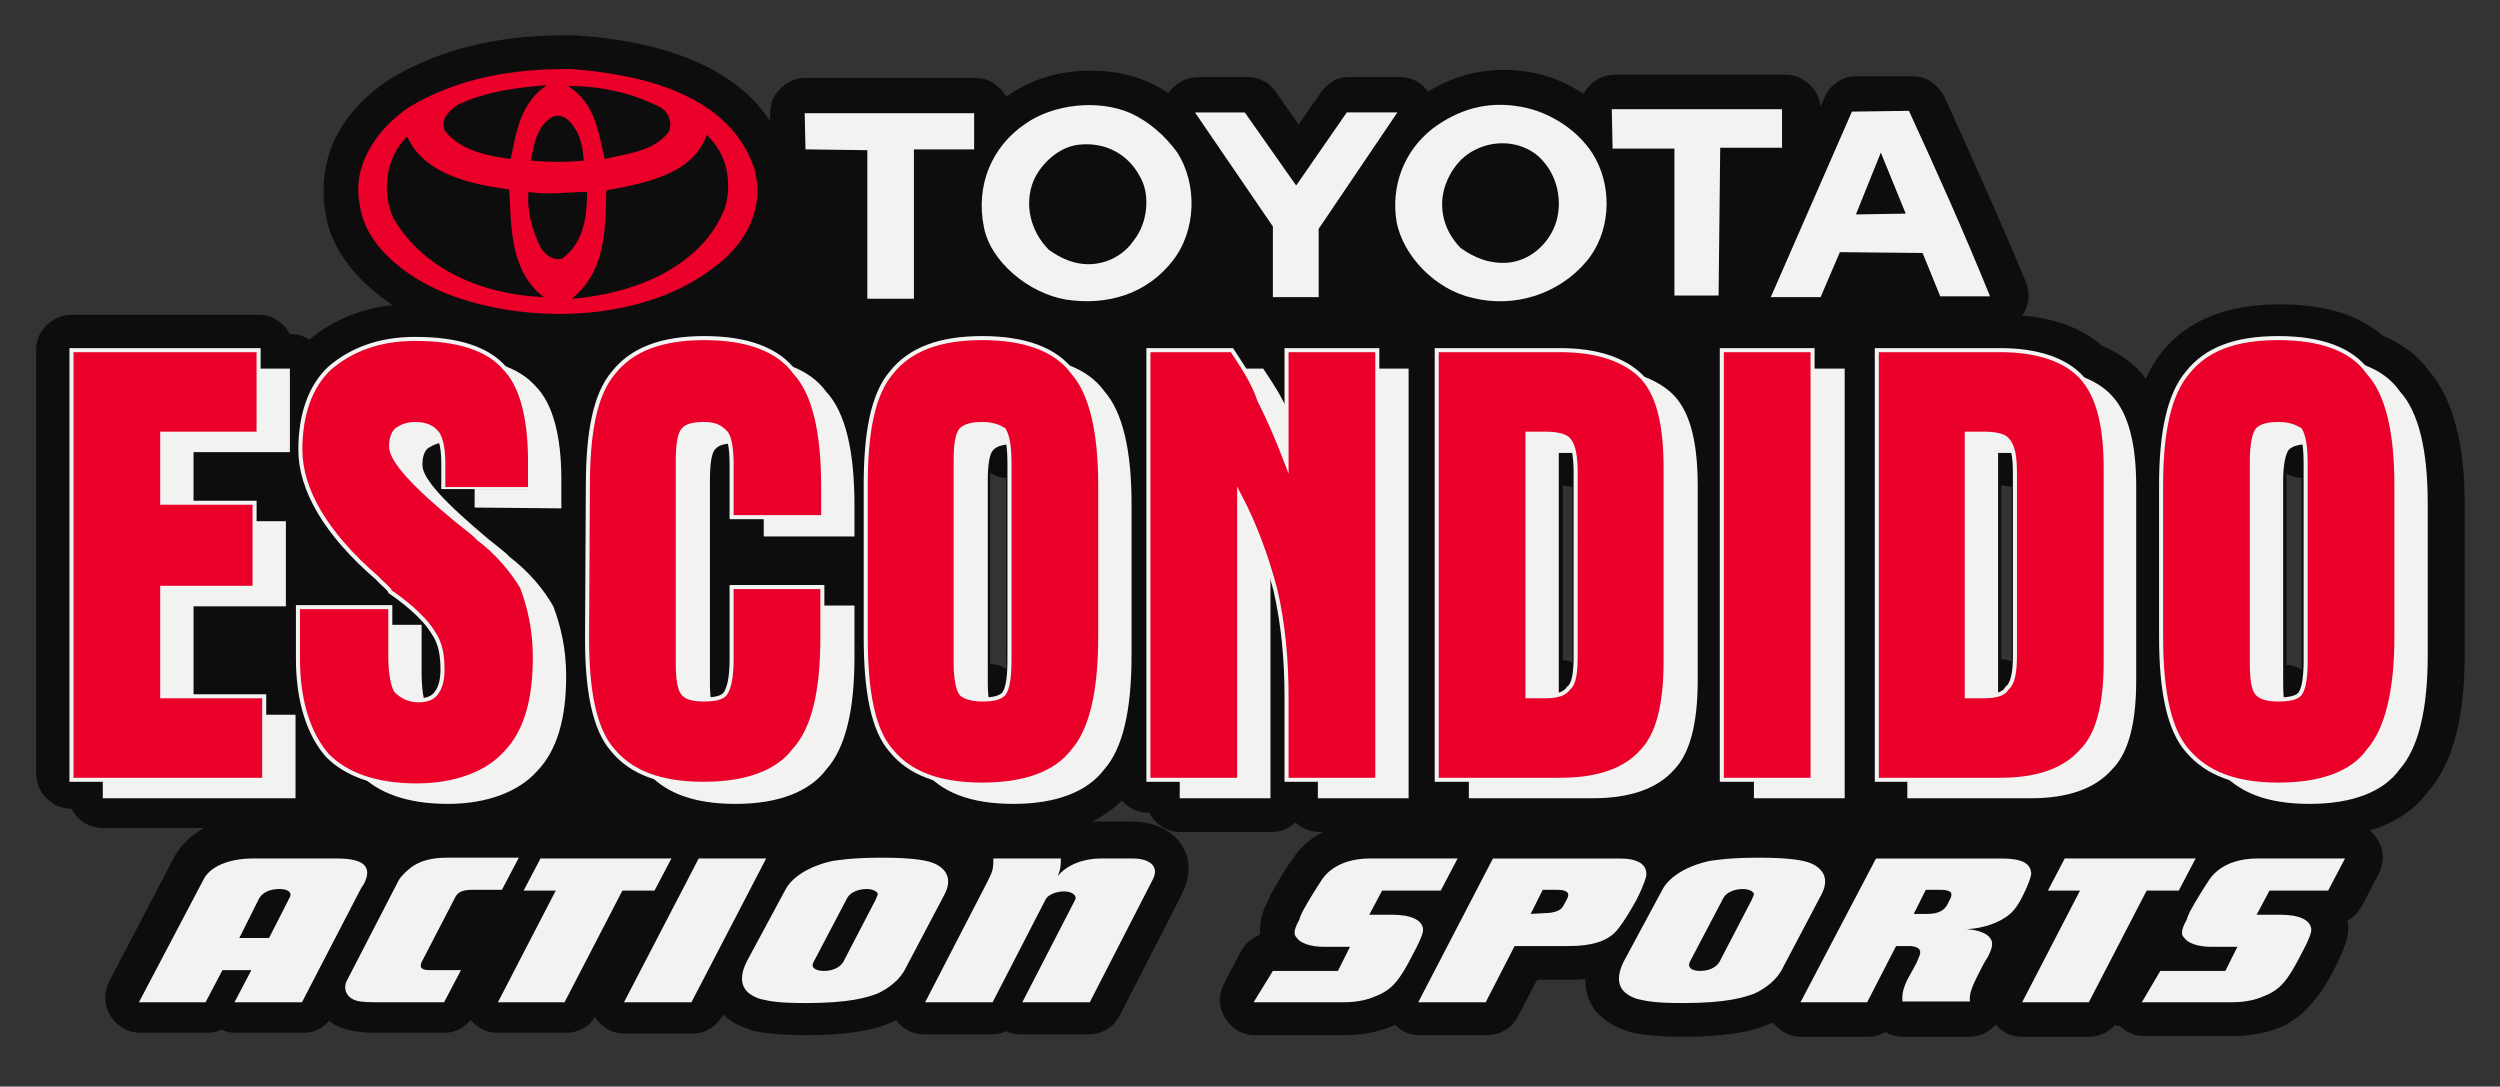 <?xml version="1.0" encoding="utf-8"?>
<!-- Generator: Adobe Illustrator 22.1.0, SVG Export Plug-In . SVG Version: 6.00 Build 0)  -->
<svg version="1.1" id="Layer_1" xmlns="http://www.w3.org/2000/svg" xmlns:xlink="http://www.w3.org/1999/xlink" x="0px" y="0px"
	 viewBox="0 0 311.3 135.3" style="enable-background:new 0 0 311.3 135.3;" xml:space="preserve">
<rect x="0" y="0" width="311.3" height="135.3" fill="#333333" stroke="none"/>
<style type="text/css">
	.st0{fill:#0D0D0D;}
	.st1{fill:#EA0029;}
	.st2{fill:#F2F2F1;}
	.st3{fill:none;stroke:#F2F3F3;stroke-width:0.504;stroke-miterlimit:10;}
</style>
<g>
	<path class="st0" d="M284.7,59L284.7,59v23.7v0.1c0.7,0,1.3,0.2,1.9,0.6V60.1c0-0.2,0-0.4,0-0.6C285.9,59.5,285.3,59.3,284.7,59z
		 M249.2,60.4v21.7c0.5,0,0.9,0.1,1.3,0.3V61.3c0-0.3,0-0.5,0-0.7C250,60.6,249.6,60.5,249.2,60.4z M194.6,60.4v21.8
		c0.4,0,0.8,0.1,1.2,0.3V61.3c0-0.3,0-0.5,0-0.7C195.3,60.6,194.9,60.5,194.6,60.4z M123.3,58.9L123.3,58.9v23.7v0.1
		c0.7,0,1.4,0.2,2,0.6V60.1c0-0.2,0-0.4,0-0.6C124.6,59.5,124,59.3,123.3,58.9z M188.9,23c0.6,0.6,0.9,1.4,0.9,2.4
		c0,0.5-0.1,1-0.3,1.4c-0.5,1.1-1.2,1.6-2,1.7c-0.1,0-0.3,0-0.4,0c-0.8,0-1.5-0.3-2.2-0.8c-0.6-0.7-0.9-1.5-0.9-2.3
		c0-0.3,0.1-0.6,0.2-1c0.3-0.9,0.8-1.6,1.5-1.9c0.4-0.2,0.9-0.3,1.4-0.3c0.8,0,1.4,0.2,1.8,0.6C188.9,22.9,188.9,22.9,188.9,23z
		 M138,23.9c0,0.1,0.1,0.1,0.1,0.2c0.1,0.2,0.2,0.6,0.2,1.1c0,0.8-0.2,1.5-0.6,2c-0.1,0.1-0.1,0.1-0.1,0.2c-0.5,0.8-1.2,1.1-2.1,1.1
		c-0.6,0-1.3-0.3-2-0.8c-0.6-0.7-1-1.5-1-2.5c0-0.4,0.1-0.8,0.2-1.2c0.5-1.2,1.2-1.8,2.1-1.9c0.1,0,0.1,0,0.2,0c0.1,0,0.2,0,0.3,0
		C136.5,22.3,137.4,22.8,138,23.9z M52.9,25.2C52.9,25.1,52.9,25.1,52.9,25.2c1.8,0.9,4.2,1.7,7.3,2.3c0,0,0,0,0.1,0.1
		c0.2,0.2,0.4,0.4,0.7,0.6c0.1,1.4,0.2,2.6,0.4,3.6c-0.4-0.2-0.9-0.4-1.3-0.6c-0.1-0.1-0.2-0.1-0.4-0.2
		C56.6,29.5,54.4,27.6,52.9,25.2z M123.9,37.9c-0.5,0-1.1,0-1.6,0c-1.5,0-3,0.1-4.3,0.3c0.1-0.3,0.1-0.6,0.1-1v-8.8
		c0,0.2,0.1,0.5,0.1,0.7c0.6,3.1,2.3,5.9,5.1,8.3C123.5,37.5,123.7,37.7,123.9,37.9z M72.8,44.1c-0.6,0.8-1.1,1.7-1.6,2.7
		c-0.4-0.6-0.8-1.1-1.3-1.6c-0.4-0.4-0.8-0.8-1.2-1.2c0.7,0,1.4,0,2.1,0C71.5,44.1,72.1,44.1,72.8,44.1z M32.9,82.4L32.9,82.4h-4.5
		v-2.5h4.5v2C32.9,82,32.9,82.2,32.9,82.4z M222.1,22.7l-3.7,8.4l0.1-8.4h3.4C221.9,22.7,222,22.7,222.1,22.7z M39.9,71.2V71
		c0.1,0.1,0.1,0.2,0.2,0.2H39.9z M68.9,67.6v0.8c-0.3-0.3-0.5-0.5-0.8-0.8H68.9z M109.8,41.6c-0.8,0.6-1.5,1.3-2.1,2.1
		c-0.6,0.7-1.1,1.4-1.6,2.3c-1.4-1.8-3.3-3.2-5.7-4.2c-2.3-2-5.2-3.2-8.9-3.7c0.2-0.1,0.4-0.3,0.6-0.4C96.7,34.2,99,30,99,25
		c0-0.8-0.1-1.5-0.2-2.3c0.4,0.1,0.8,0.2,1.3,0.2h3.5v14.3c0,1.2,0.4,2.2,1.3,3.1c0.8,0.8,1.9,1.3,3.1,1.3
		C108,41.6,109.8,41.6,109.8,41.6z M139.2,41.5c-0.4,0.6-0.6,1.4-0.6,2.1v0.2c-1-0.8-2.1-1.5-3.4-2c0,0,0,0,0.1,0
		C136.7,41.8,138,41.7,139.2,41.5z M155,39.6c-0.5-0.2-1-0.3-1.6-0.3h-8.5c1.7-1.1,3.2-2.4,4.6-4.1c1.8-2.3,2.9-4.9,3.2-7.9l1.5,2.2
		V37C154.1,38,154.4,38.9,155,39.6z M177.8,39.4c-0.7,0.2-1.4,0.6-1.9,1.1c-0.2,0.2-0.5,0.5-0.6,0.8c-0.2-0.3-0.4-0.5-0.6-0.8
		c-0.8-0.8-1.9-1.3-3.1-1.3h-3.7c0.4-0.7,0.6-1.4,0.6-2.3v-7.2l1.2-1.7c0,0.1,0,0.1,0,0.2c0.5,3.1,2,5.8,4.5,8.3
		C175.3,37.7,176.5,38.7,177.8,39.4z M210.9,41.1c-0.5,0.7-0.8,1.5-0.8,2.5V45c-1-0.8-2.1-1.4-3.4-1.9c-2.7-2.2-6.2-3.5-10.6-3.8
		c1.7-1,3.3-2.4,4.7-4c1.8-2.1,2.9-4.5,3.3-7.3v8.8c0,1.2,0.4,2.2,1.3,3.1c0.8,0.8,1.9,1.3,3.1,1.3L210.9,41.1L210.9,41.1z
		 M238.1,39.3h-4.5c-1.2,0-2.2,0.4-3.1,1.3c-0.3,0.3-0.6,0.7-0.8,1.1h-0.1h-0.1c-0.2-0.3-0.4-0.7-0.7-1c0.1-0.1,0.2-0.1,0.3-0.2
		c0.7-0.5,1.3-1.1,1.6-1.9l1.2-2.9l4.5,0.1l1.1,2.7C237.8,38.7,238,39,238.1,39.3z M49.8,103.8c-0.3,0.2-0.6,0.3-1,0.5l-0.1,0.1
		c-0.1,0-0.1,0.1-0.2,0.1c-0.5-0.5-1.1-0.9-1.9-1.3c-1.2-0.6-2.7-0.8-4.5-0.8h-2.3l0,0c0.8-0.8,1.2-1.8,1.3-3
		c0.5,0.3,1.1,0.6,1.7,0.8C44.7,102,47.1,103.2,49.8,103.8z M62.1,115.2l-1.5,2.8c-0.1-0.1-0.2-0.2-0.2-0.3c-0.4-0.4-0.9-0.8-1.5-1
		l0.8-1.6L62.1,115.2L62.1,115.2z M81.9,102.5H67.4c-0.5,0-0.9,0.1-1.4,0.2c-0.2-0.1-0.4-0.1-0.6-0.2c1.8-0.9,3.4-2,4.7-3.5
		c1-1,1.8-2.1,2.4-3.4c0.2,0.2,0.4,0.5,0.5,0.7c1.5,1.8,3.4,3.2,5.7,4.2C79.7,101.3,80.8,102,81.9,102.5z M120.5,103.9
		c-0.2,0.2-0.4,0.4-0.5,0.7c-0.5-0.4-1.2-0.8-1.9-1.1c-1.7-0.7-4.4-1.1-8.1-1.1c-3.1,0-5.5,0.2-7.1,0.5c-1.5,0.3-2.8,0.8-4,1.3
		c-0.1-0.2-0.3-0.3-0.4-0.5l-0.1-0.1c3.4-0.9,6-2.6,7.8-5c0.6-0.7,1.1-1.4,1.6-2.2c1.5,1.8,3.3,3.1,5.6,4.1
		C115.3,102.2,117.7,103.3,120.5,103.9z M179.8,102.5h-1.3l0,0c0.2-0.2,0.5-0.5,0.6-0.8C179.3,102,179.5,102.3,179.8,102.5
		L179.8,102.5z M215.3,102.5c-1.3,0.1-2.4,0.2-3.2,0.4c-1.7,0.4-3.2,0.9-4.5,1.6c-0.3-0.3-0.7-0.6-1.2-0.9s-1-0.5-1.6-0.7
		c2.4-0.7,4.4-1.8,6.1-3.3c0.1,0.2,0.3,0.4,0.5,0.6c0.8,0.8,1.9,1.3,3.1,1.3h0.1C214.7,101.8,215,102.2,215.3,102.5L215.3,102.5z
		 M230.6,103.7c-0.4,0.3-0.7,0.7-0.9,1.2l-0.1,0.1c-0.5-0.5-1.1-0.9-1.8-1.2h1.8C229.9,103.8,230.3,103.7,230.6,103.7z M234.5,102.6
		h-0.9c-0.3,0-0.7,0-1,0.1c0.1,0,0.1-0.1,0.1-0.1c0.3-0.3,0.6-0.7,0.8-1.1h0.1C233.8,101.8,234.1,102.2,234.5,102.6
		C234.4,102.5,234.5,102.5,234.5,102.6z M278.3,102.7c-0.8,0.1-1.6,0.4-2.3,0.6c-0.8-0.6-1.6-0.9-2.6-0.9h-12.8
		c2.2-0.8,4.1-2.1,5.5-3.7c0.9-0.9,1.6-2,2.2-3.3c0.2,0.3,0.4,0.5,0.6,0.8c1.5,1.8,3.4,3.2,5.7,4.2
		C275.7,101.4,276.9,102.1,278.3,102.7z M263.4,127.6c-0.3,0.3-0.6,0.6-1.1,0.9c-0.7,0.4-1.4,0.6-2.2,0.6h-8.3
		c-1.2,0-2.2-0.4-3.1-1.3c-0.1-0.1-0.1-0.1-0.2-0.2c-0.1,0.1-0.1,0.1-0.2,0.2c-0.8,0.8-1.9,1.3-3.1,1.3H237c-0.8,0-1.6-0.2-2.2-0.6
		c-0.7,0.4-1.4,0.6-2.2,0.6h-8.3c-1.2,0-2.2-0.4-3.1-1.3c-0.1-0.1-0.3-0.3-0.4-0.5c-0.2,0.1-0.3,0.2-0.5,0.2
		c-2.4,1.1-6,1.6-10.6,1.6c-2.9,0-5.2-0.2-6.8-0.6c-0.1,0-0.1,0-0.2-0.1c-3.5-1.1-5.3-3.3-5.3-6.5c-0.6,0.1-1.2,0.1-1.8,0.1h-4.2
		l-2.4,4.6c-0.4,0.7-0.9,1.3-1.6,1.7c-0.7,0.4-1.4,0.6-2.2,0.6h-8.4c-1.2,0-2.2-0.4-3.1-1.3l0,0c-0.1,0.1-0.3,0.1-0.4,0.2
		c-1.7,0.7-3.7,1.1-5.8,1.1h-11.2c-1.2,0-2.2-0.4-3.1-1.3c-0.8-0.8-1.3-1.9-1.3-3.1c0-0.7,0.2-1.4,0.5-2l2.1-4
		c0.4-0.7,0.9-1.3,1.6-1.7c0.2-0.1,0.5-0.3,0.8-0.4c0-0.2,0-0.4,0-0.7c0-1.1,0.3-2.3,1-3.5l0.3-0.8c0-0.1,0.1-0.2,0.2-0.3
		c0.9-1.6,1.7-3,2.6-4.2l0,0c1-1.5,2.3-2.6,3.8-3.3h-0.5c-1.1,0-2.1-0.4-3-1.2c-0.8,0.8-1.8,1.2-3,1.2H147c-1.2,0-2.2-0.4-3.1-1.3
		c-0.3-0.3-0.6-0.7-0.8-1.1H143c-1.2,0-2.2-0.4-3.1-1.3c-0.1-0.1-0.1-0.1-0.2-0.2c-1,1-2.3,1.9-3.7,2.6c0.3,0,0.5,0,0.8,0l0,0h4.1
		c1.5,0,2.8,0.3,4,0.9c2,1.1,3.1,2.8,3.1,5c0,1-0.3,2-0.8,3.1l-7.8,15.2c-0.4,0.7-0.9,1.3-1.6,1.7c-0.7,0.4-1.4,0.6-2.3,0.6h-8.4
		c-0.7,0-1.3-0.1-1.8-0.4c-0.6,0.3-1.2,0.4-1.8,0.4h-8.4c-1.2,0-2.2-0.4-3.1-1.3c-0.2-0.2-0.3-0.3-0.4-0.5c-0.2,0.1-0.4,0.2-0.6,0.3
		c-2.4,1.1-6,1.6-10.6,1.6c-2.9,0-5.2-0.2-6.8-0.6c-0.1,0-0.1,0-0.2-0.1c-1.4-0.4-2.6-1.1-3.4-1.9v0.1c-0.4,0.7-0.9,1.3-1.6,1.7
		s-1.4,0.6-2.2,0.6h-8.4c-1.2,0-2.2-0.4-3.1-1.3c-0.2-0.2-0.5-0.5-0.6-0.8c-0.4,0.6-0.8,1.1-1.4,1.4c-0.7,0.4-1.4,0.6-2.2,0.6H62
		c-1.2,0-2.2-0.4-3.1-1.3c-0.1-0.1-0.2-0.2-0.3-0.3c-0.3,0.4-0.7,0.7-1.1,1c-0.7,0.4-1.4,0.6-2.2,0.6h-8.7c-1.8,0-3.4-0.3-4.5-0.8
		c-0.4-0.2-0.8-0.4-1.1-0.7c-0.3,0.3-0.6,0.6-1,0.9c-0.7,0.4-1.4,0.6-2.2,0.6h-8.4c-0.7,0-1.3-0.1-1.8-0.4c-0.6,0.3-1.2,0.4-1.8,0.4
		h-8.3c-1.2,0-2.2-0.4-3.1-1.3c-0.8-0.8-1.3-1.9-1.3-3.1c0-0.7,0.2-1.4,0.5-2l8-15.3c0.9-1.7,2.2-2.9,3.8-3.8H12.8
		c-1.2,0-2.2-0.4-3.1-1.3c-0.3-0.3-0.6-0.7-0.8-1.1l0,0c-1.2,0-2.2-0.4-3.1-1.3c-0.8-0.8-1.3-1.9-1.3-3.1V43.6
		c0-1.2,0.4-2.2,1.3-3.1c0.8-0.8,1.9-1.3,3.1-1.3h23.3c1.2,0,2.2,0.4,3.1,1.3c0.3,0.3,0.6,0.7,0.8,1.1l0,0c0.9,0,1.7,0.2,2.4,0.7
		c2.9-2.4,6.4-3.9,10.4-4.3c-1.2-0.8-2.2-1.6-3.2-2.5c-3-2.8-4.8-5.9-5.2-9.3c-0.2-0.8-0.2-1.7-0.2-2.5c0-5.6,2.8-10.2,8.3-13.9
		c0.1,0,0.1-0.1,0.2-0.1c5.9-3.5,13-5.3,21.4-5.3l0,0h1.1c0.1,0,0.2,0,0.3,0c12,0.8,20.2,4.4,24.3,10.7v-0.9v-0.1
		c0-1.2,0.4-2.2,1.3-3.1c0.8-0.8,1.9-1.3,3.1-1.3h21.1c1.2,0,2.2,0.4,3.1,1.3c0.3,0.3,0.6,0.7,0.8,1c0.1,0,0.1-0.1,0.2-0.1
		c2.9-2,6.3-3.1,10.3-3.1c2.5,0,4.8,0.4,6.9,1.3c1,0.4,1.9,0.9,2.8,1.5c0.2-0.3,0.4-0.5,0.6-0.7c0.8-0.8,1.9-1.3,3.1-1.3h6.2
		c0.7,0,1.4,0.2,2,0.5s1.1,0.8,1.5,1.4l2.8,4l2.8-4c0.4-0.6,0.9-1,1.5-1.4s1.3-0.5,2-0.5h6.3c1.2,0,2.2,0.4,3.1,1.3
		c0.2,0.2,0.3,0.3,0.4,0.5c3-1.8,6.1-2.7,9.5-2.7c1.1,0,2.2,0.1,3.3,0.3c2.3,0.4,4.5,1.3,6.6,2.7c0.2-0.4,0.5-0.8,0.8-1.1
		c0.8-0.8,1.9-1.3,3.1-1.3h21.2c1.2,0,2.2,0.4,3.1,1.3c0.8,0.8,1.2,1.7,1.3,2.7l0.5-1.2c0.3-0.8,0.9-1.4,1.6-1.9s1.5-0.7,2.4-0.7h7
		c0.8,0,1.6,0.2,2.3,0.7s1.2,1.1,1.6,1.8c4.4,9.7,7.8,17.4,10.2,23.2c0.2,0.5,0.3,1.1,0.3,1.6c0,1-0.3,1.8-0.8,2.5
		c4.1,0.3,7.5,1.6,10,3.8c1.9,0.8,3.4,1.8,4.7,3.2l0.1,0.1c0.2,0.2,0.4,0.5,0.6,0.8c0.6-1.4,1.3-2.5,2.1-3.5
		c3.2-3.9,8.1-5.8,14.6-5.8c5.6,0,9.8,1.3,12.8,3.9c2.4,1,4.3,2.4,5.7,4.3c3,3.5,4.5,9,4.5,16.6v18.9c0,7.8-1.5,13.5-4.5,16.9
		c-1.7,2.3-4.2,4-7.3,4.9c0.1,0.1,0.2,0.2,0.3,0.3c0.8,0.8,1.3,1.9,1.3,3.1c0,0.7-0.2,1.4-0.5,2l-2.1,4c-0.4,0.7-0.9,1.3-1.6,1.7
		c-0.1,0-0.1,0.1-0.2,0.1c0,0.2,0.1,0.3,0.1,0.5s0,0.4,0,0.6c0,1.1-0.6,2.8-1.8,5.1c-1.9,3.7-4.1,6-6.6,7.1
		c-1.7,0.7-3.7,1.1-5.8,1.1H267c-1.2,0-2.2-0.4-3.1-1.3C263.6,127.8,263.5,127.7,263.4,127.6z M79.7,27.2c2.1-0.5,3.7-1,4.9-1.5
		c0.8-0.4,1.6-0.8,2.3-1.2c0,0.3-0.1,0.7-0.1,1.1c-0.9,2.2-2.7,4.1-5.3,5.5c-0.8,0.4-1.6,0.8-2.4,1.1c0,0,0,0,0-0.1
		C79.4,30.8,79.6,29.2,79.7,27.2z"/>
	<path class="st1" d="M73.1,23.9c-2.5,0-4.7,0.4-7.3,0c-0.2,2.5,0.5,4.8,1.5,6.9c0.6,0.9,1.5,1.7,2.7,1.4
		C72.7,30.2,73.1,27,73.1,23.9z M93.9,20.9c1.4,4.9-0.9,9.4-5,12.4c-8.5,6.6-22.3,7.2-32.4,3.6c-5.1-1.8-11-5.9-11.7-11.4
		c-1-4.7,1.9-9.3,6.2-12.2c5.9-3.5,12.7-4.8,20.2-4.7C80.3,9.3,90.8,11.9,93.9,20.9z M63.6,19.8c0.7-3.4,1.2-7,4.5-9.2
		c-3.8,0.3-7.6,0.8-11,2.4c-1.1,0.7-2.4,1.9-1.7,3.3C57.4,18.8,60.7,19.4,63.6,19.8z M82.3,13.4c-3.5-1.8-7.4-2.7-11.6-2.7
		c3.4,2.1,3.8,5.7,4.6,9.1c2.8-0.7,6.1-0.9,8-3.4C83.7,15.4,83.4,14.1,82.3,13.4z M71.6,16c-0.5-0.8-1.4-1.9-2.7-1.5
		c-2.1,1.1-2.4,3.5-2.8,5.5c2.3,0.2,4.5,0.2,6.6,0C72.6,18.8,72.4,17.2,71.6,16z M90.3,25.8c0.9-3.2,0.2-6.7-2.3-9
		c-1.7,4.9-7.6,6-12.5,6.9c-0.1,5-0.1,10.1-4.3,13.5C79,36.6,87.5,33.2,90.3,25.8z M63.4,23.6c-4.9-0.7-10.6-1.9-12.7-6.6
		c-2.7,2.6-3.2,7-1.7,10.2c3.8,6.5,11.3,9.5,18.7,9.8C63.5,33.7,63.7,28.5,63.4,23.6z"/>
	<path class="st2" d="M231.1,26.7l6.2-0.1l-3.1-7.6L231.1,26.7z M192,19.9c-2-2.2-5.6-2.7-8.4-1.2c-1.8,0.9-3,2.6-3.6,4.3
		c-1,2.8-0.2,5.8,1.9,7.9c1.7,1.2,3.6,2,6,1.8c2.5-0.3,4.5-2,5.5-4.1C194.7,25.9,194.2,22.2,192,19.9z M198.7,19.8
		c2.1,3.9,1.8,9.3-1.2,12.8c-3.4,4-8.9,5.8-14.1,4.5c-4.6-1-8.7-5.2-9.5-9.5c-0.7-4.3,0.8-8.7,4.5-11.6c3.1-2.3,6.7-3.5,11-2.7
		C193,13.9,196.9,16.4,198.7,19.8z M146.6,19c2.5,3.9,2.4,9.7-0.6,13.5c-3.2,4.1-8.1,5.6-13.3,4.8c-4.6-0.8-9.4-4.7-10.2-9.1
		c-1-5,0.9-9.9,5.2-12.8c3.4-2.4,9-3.1,13.1-1.3C143,15.1,145.1,16.9,146.6,19z M221.9,18.4h-7.7L214,36.8h-5.5V18.5h-7.7l-0.1-4.9
		h21.2V18.4z M237.7,13.8c3.5,7.6,6.9,15.2,10.1,23.1h-6.2l-2.2-5.4l-10.3-0.1l-2.4,5.6h-6.2l10.1-23.1L237.7,13.8L237.7,13.8z
		 M161.4,23.1l6.3-9.1h6.3l-9.8,14.5V37h-5.7v-8.8L148.8,14h6.2L161.4,23.1z M121.2,18.6h-7.4v18.6H108V18.7l-7.7-0.1l-0.1-4.5h21.1
		v4.5H121.2z M141.9,21.9c-1.4-2.6-4.1-4.2-7.4-3.9c-2.6,0.2-4.9,2.4-5.8,4.5c-1.2,2.9-0.4,6.3,1.9,8.6c1.5,1.1,3.2,1.8,4.9,1.8
		c2.4,0,4.5-1.2,5.7-3C142.9,27.8,143.3,24.2,141.9,21.9z"/>
	<path class="st2" d="M12.8,99.4V45.9h23.3v10.4h-12v8.6h11.5v10.6H24.1V89h12.7v10.4H12.8z M218.4,45.9h11.3v53.5h-11.3V45.9z
		 M111.7,62.7c0-6.6,0.9-11.3,3.2-14c2.3-2.9,6-4.3,11.3-4.3s9.2,1.4,11.3,4.3c2.3,2.6,3.4,7.4,3.4,14v18.9c0,6.9-1.1,11.6-3.4,14.2
		c-2.1,2.8-6,4.3-11.3,4.3s-9-1.4-11.3-4.3c-2.3-2.6-3.2-7.4-3.2-14.2V62.7z M284.3,61.4v23.7c0,1.9,0.2,3.3,0.7,3.8
		s1.4,0.7,2.6,0.7c1.3,0,2.3-0.2,2.7-0.7c0.5-0.7,0.7-2.1,0.7-4.3v-1.2V60.2c0-2.1-0.2-3.5-0.7-4.2c-0.7-0.5-1.4-0.7-2.7-0.7
		c-1.2,0-2.1,0.2-2.6,0.7c-0.4,0.5-0.7,1.9-0.7,3.8C284.3,60.3,284.3,60.9,284.3,61.4z M273,62.7c0-6.6,1-11.3,3.3-14
		c2.3-2.9,5.9-4.3,11.3-4.3c5.3,0,9.2,1.4,11.2,4.3c2.4,2.6,3.5,7.4,3.5,14v18.9c0,6.9-1.2,11.6-3.5,14.2c-2,2.8-5.9,4.3-11.2,4.3
		c-5.3,0-8.9-1.4-11.3-4.3c-2.3-2.6-3.3-7.4-3.3-14.2V62.7z M248.8,56.4v32.7h2.1c1.3,0,2.5-0.2,2.9-1c0.7-0.4,1-1.9,1-4v-1.4V61.4
		c0-2.1-0.2-3.5-1-4.3c-0.4-0.4-1.6-0.7-2.9-0.7H248.8z M237.5,45.9h15.4c4.6,0,8.1,1.2,10.1,3.4c2.1,2.3,3,6.1,3,11.3v24.1
		c0,5.2-0.9,9-3,11.1c-2.1,2.4-5.5,3.6-10.1,3.6h-15.4V45.9z M194.1,56.4v32.7h2.1c1.4,0,2.5-0.2,3-1c0.7-0.4,0.9-1.9,0.9-4v-1.4
		V61.4c0-2.1-0.2-3.5-0.9-4.3c-0.5-0.4-1.6-0.7-3-0.7H194.1z M182.9,45.9h15.4c4.6,0,8.1,1.2,10.2,3.4c2.1,2.3,2.9,6.1,2.9,11.3
		v24.1c0,5.2-0.9,9-2.9,11.1c-2.1,2.4-5.5,3.6-10.2,3.6h-15.4V45.9z M146.9,45.9h10.4c1.1,1.7,2.6,3.8,3.4,6.2
		c1.2,2.4,2.3,4.9,3.4,7.8v-14h11.3v53.5h-11.3V89c0-4.5-0.4-9-1.4-13.3c-1.1-4-2.5-8-4.5-11.8v35.5h-11.3L146.9,45.9L146.9,45.9z
		 M123,61.4v23.7c0,1.9,0.3,3.3,0.7,3.8c0.4,0.4,1.4,0.7,2.6,0.7c1.4,0,2.2-0.2,2.8-0.7c0.5-0.7,0.7-2.1,0.7-4.3v-1.2V60.2
		c0-2.1-0.2-3.5-0.7-4.2c-0.7-0.5-1.4-0.7-2.8-0.7c-1.2,0-2.1,0.2-2.6,0.7s-0.7,1.9-0.7,3.8C123,60.3,123,60.9,123,61.4z M77.1,63
		c0-6.8,0.9-11.6,3.2-14.2c2.3-2.9,6-4.3,11.3-4.3s9.2,1.4,11.3,4.3c2.4,2.6,3.5,7.4,3.5,14.2v3.8H95.1v-6.6c0-2.1-0.3-3.5-0.8-4
		c-0.7-0.7-1.3-1-2.7-1c-1.2,0-2.1,0.2-2.5,0.7c-0.5,0.4-0.7,1.9-0.7,4c0,0.5,0,1,0,1.4V85c0,1.8,0.2,3.2,0.7,3.7
		c0.4,0.4,1.4,0.7,2.5,0.7c1.4,0,2.3-0.2,2.7-0.7c0.5-0.7,0.8-2.1,0.8-4.3v-1.2v-7.8h11.3v6.4c0,6.6-1.1,11.3-3.5,14
		c-2.1,2.8-6,4.3-11.3,4.3s-9-1.4-11.3-4.3c-2.3-2.6-3.2-7.4-3.2-14V63z M59.1,63.2v-3.3c0-1.4-0.2-2.8-0.7-3.6
		c-0.7-0.9-1.6-1.2-2.8-1.2c-0.9,0-1.5,0.2-2.3,0.7c-0.5,0.4-0.7,1.2-0.7,2.1c0,1.7,2.8,4.7,8.3,9.3c1.1,0.9,2.1,1.6,2.5,2.1
		c2.5,1.9,4.3,4.1,5.5,6.2c0.9,2.4,1.6,5.2,1.6,8.7c0,5.2-1.1,9.2-3.6,11.8c-2.3,2.6-6.3,4.1-11.1,4.1c-5.2,0-8.8-1.4-11.1-3.8
		c-2.3-2.6-3.7-6.7-3.7-12.1v-6.4h11.5v5.9c0,1.9,0.2,3.6,0.7,4.5c0.7,0.7,1.6,1.2,2.8,1.2c0.9,0,1.8-0.2,2.3-0.9
		c0.5-0.7,0.7-1.7,0.7-2.8c0-1.7-0.2-3.3-1.2-4.7c-0.7-1.2-2.5-3.1-5.3-5c-0.2-0.5-0.9-1-1.6-1.7c-6.5-5.6-9.6-11.1-9.6-16.1
		c0-4.3,1.2-7.8,3.7-10.1c2.6-2.2,6-3.6,10.6-3.6c5.3,0,9,1.2,11.1,3.6c2.1,2.1,3.2,6.1,3.2,11.6v3.6L59.1,63.2L59.1,63.2z"/>
	<path class="st1" d="M8.9,97.1V43.6h23.3V54h-12v8.6h11.5v10.6H20.2v13.5h12.7v10.4H8.9z M269.1,60.4c0-6.6,1-11.3,3.3-14
		c2.3-2.9,5.9-4.3,11.3-4.3c5.3,0,9.2,1.4,11.2,4.3c2.4,2.6,3.5,7.4,3.5,14v18.9c0,6.8-1.2,11.6-3.5,14.2c-2,2.8-5.9,4.2-11.2,4.2
		c-5.3,0-8.9-1.4-11.3-4.2c-2.3-2.6-3.3-7.4-3.3-14.2V60.4z M280.4,59v23.6c0,1.9,0.2,3.3,0.7,3.8s1.4,0.7,2.6,0.7
		c1.3,0,2.3-0.2,2.7-0.7c0.5-0.7,0.7-2.1,0.7-4.3V81V57.8c0-2.1-0.2-3.5-0.7-4.3c-0.7-0.4-1.4-0.7-2.7-0.7c-1.2,0-2.1,0.2-2.6,0.7
		c-0.4,0.5-0.7,1.9-0.7,3.8C280.4,57.9,280.4,58.4,280.4,59z M244.9,54v32.7h2.1c1.3,0,2.5-0.2,2.9-1c0.7-0.5,1-1.9,1-4v-1.4V59
		c0-2.1-0.2-3.5-1-4.3c-0.4-0.5-1.6-0.7-2.9-0.7H244.9z M233.7,43.6h15.4c4.6,0,8.1,1.2,10.1,3.4c2.1,2.3,3,6.1,3,11.3v24.1
		c0,5.2-0.9,9-3,11.1c-2.1,2.4-5.5,3.6-10.1,3.6h-15.4L233.7,43.6L233.7,43.6z M214.4,43.6h11.3v53.5h-11.3V43.6z M190.2,54v32.7
		h2.1c1.4,0,2.5-0.2,3-1c0.7-0.5,0.9-1.9,0.9-4v-1.4V59c0-2.1-0.2-3.5-0.9-4.3c-0.5-0.5-1.6-0.7-3-0.7H190.2z M178.9,43.6h15.4
		c4.6,0,8.1,1.2,10.2,3.4c2.1,2.3,2.9,6.1,2.9,11.3v24.1c0,5.2-0.9,9-2.9,11.1c-2.1,2.4-5.5,3.6-10.2,3.6h-15.4V43.6z M143,43.6
		h10.4c1.1,1.7,2.6,3.8,3.4,6.2c1.2,2.4,2.3,4.9,3.4,7.8v-14h11.3v53.5h-11.3V86.7c0-4.5-0.4-9-1.4-13.3c-1.1-4.1-2.5-8-4.5-11.8
		v35.5H143V43.6z M107.8,60.4c0-6.6,0.9-11.3,3.2-14c2.3-2.9,6-4.3,11.3-4.3s9.2,1.4,11.3,4.3c2.3,2.6,3.4,7.4,3.4,14v18.9
		c0,6.8-1.1,11.6-3.4,14.2c-2.1,2.8-6,4.2-11.3,4.2s-9-1.4-11.3-4.2c-2.3-2.6-3.2-7.4-3.2-14.2V60.4z M119,59v23.6
		c0,1.9,0.3,3.3,0.7,3.8c0.4,0.4,1.4,0.7,2.6,0.7c1.4,0,2.2-0.2,2.7-0.7c0.5-0.7,0.7-2.1,0.7-4.3V81V57.8c0-2.1-0.2-3.5-0.7-4.3
		c-0.7-0.4-1.4-0.7-2.7-0.7c-1.2,0-2.1,0.2-2.6,0.7s-0.7,1.9-0.7,3.8C119,57.9,119,58.4,119,59z M73.2,60.6c0-6.8,0.9-11.5,3.2-14.2
		c2.3-2.9,6-4.3,11.3-4.3s9.2,1.4,11.3,4.3c2.4,2.6,3.5,7.4,3.5,14.2v3.8H91.1v-6.6c0-2.1-0.3-3.6-0.8-4c-0.7-0.7-1.3-1-2.7-1
		c-1.2,0-2.1,0.2-2.5,0.7c-0.5,0.5-0.7,1.9-0.7,4c0,0.5,0,1,0,1.5v23.6c0,1.9,0.2,3.3,0.7,3.8c0.4,0.5,1.4,0.7,2.5,0.7
		c1.4,0,2.3-0.2,2.7-0.7c0.5-0.7,0.8-2.1,0.8-4.3V81v-7.9h11.3v6.4c0,6.6-1.1,11.3-3.5,13.9c-2.1,2.8-6,4.2-11.3,4.2
		s-9-1.4-11.3-4.2c-2.3-2.6-3.2-7.4-3.2-13.9L73.2,60.6L73.2,60.6z M55.2,60.9v-3.3c0-1.4-0.2-2.8-0.7-3.6c-0.7-0.9-1.6-1.2-2.8-1.2
		c-0.9,0-1.5,0.2-2.3,0.7c-0.5,0.5-0.7,1.2-0.7,2.1c0,1.7,2.8,4.8,8.3,9.3c1.1,0.9,2.1,1.6,2.5,2.1c2.5,1.9,4.3,4.1,5.5,6.1
		c0.9,2.4,1.6,5.2,1.6,8.8c0,5.2-1.1,9.2-3.6,11.8c-2.3,2.6-6.3,4.1-11.1,4.1c-5.2,0-8.8-1.4-11.1-3.7c-2.3-2.6-3.7-6.7-3.7-12.1
		v-6.4h11.5v5.9c0,1.9,0.2,3.6,0.7,4.5c0.7,0.7,1.6,1.2,2.8,1.2c0.9,0,1.8-0.2,2.3-1c0.5-0.7,0.7-1.7,0.7-2.8c0-1.7-0.2-3.3-1.2-4.7
		c-0.7-1.2-2.5-3.1-5.3-5c-0.2-0.5-0.9-0.9-1.6-1.7c-6.5-5.6-9.6-11.1-9.6-16c0-4.3,1.2-7.9,3.7-10.2c2.6-2.2,6-3.6,10.6-3.6
		c5.3,0,9,1.2,11.1,3.6c2.1,2.1,3.2,6.1,3.2,11.6v3.5C66,60.9,55.2,60.9,55.2,60.9z"/>
	<path class="st3" d="M8.9,97.1V43.6h23.3V54h-12v8.6h11.5v10.6H20.2v13.5h12.7v10.4H8.9z M269.1,60.4c0-6.6,1-11.3,3.3-14
		c2.3-2.9,5.9-4.3,11.3-4.3c5.3,0,9.2,1.4,11.2,4.3c2.4,2.6,3.5,7.4,3.5,14v18.9c0,6.8-1.2,11.6-3.5,14.2c-2,2.8-5.9,4.2-11.2,4.2
		c-5.3,0-8.9-1.4-11.3-4.2c-2.3-2.6-3.3-7.4-3.3-14.2V60.4z M280.4,59v23.6c0,1.9,0.2,3.3,0.7,3.8s1.4,0.7,2.6,0.7
		c1.3,0,2.3-0.2,2.7-0.7c0.5-0.7,0.7-2.1,0.7-4.3V81V57.8c0-2.1-0.2-3.5-0.7-4.3c-0.7-0.4-1.4-0.7-2.7-0.7c-1.2,0-2.1,0.2-2.6,0.7
		c-0.4,0.5-0.7,1.9-0.7,3.8C280.4,57.9,280.4,58.4,280.4,59z M244.9,54v32.7h2.1c1.3,0,2.5-0.2,2.9-1c0.7-0.5,1-1.9,1-4v-1.4V59
		c0-2.1-0.2-3.5-1-4.3c-0.4-0.5-1.6-0.7-2.9-0.7H244.9z M233.7,43.6h15.4c4.6,0,8.1,1.2,10.1,3.4c2.1,2.3,3,6.1,3,11.3v24.1
		c0,5.2-0.9,9-3,11.1c-2.1,2.4-5.5,3.6-10.1,3.6h-15.4L233.7,43.6L233.7,43.6z M214.4,43.6h11.3v53.5h-11.3V43.6z M190.2,54v32.7
		h2.1c1.4,0,2.5-0.2,3-1c0.7-0.5,0.9-1.9,0.9-4v-1.4V59c0-2.1-0.2-3.5-0.9-4.3c-0.5-0.5-1.6-0.7-3-0.7H190.2z M178.9,43.6h15.4
		c4.6,0,8.1,1.2,10.2,3.4c2.1,2.3,2.9,6.1,2.9,11.3v24.1c0,5.2-0.9,9-2.9,11.1c-2.1,2.4-5.5,3.6-10.2,3.6h-15.4V43.6z M143,43.6
		h10.4c1.1,1.7,2.6,3.8,3.4,6.2c1.2,2.4,2.3,4.9,3.4,7.8v-14h11.3v53.5h-11.3V86.7c0-4.5-0.4-9-1.4-13.3c-1.1-4.1-2.5-8-4.5-11.8
		v35.5H143V43.6z M107.8,60.4c0-6.6,0.9-11.3,3.2-14c2.3-2.9,6-4.3,11.3-4.3s9.2,1.4,11.3,4.3c2.3,2.6,3.4,7.4,3.4,14v18.9
		c0,6.8-1.1,11.6-3.4,14.2c-2.1,2.8-6,4.2-11.3,4.2s-9-1.4-11.3-4.2c-2.3-2.6-3.2-7.4-3.2-14.2V60.4z M119,59v23.6
		c0,1.9,0.3,3.3,0.7,3.8c0.4,0.4,1.4,0.7,2.6,0.7c1.4,0,2.2-0.2,2.7-0.7c0.5-0.7,0.7-2.1,0.7-4.3V81V57.8c0-2.1-0.2-3.5-0.7-4.3
		c-0.7-0.4-1.4-0.7-2.7-0.7c-1.2,0-2.1,0.2-2.6,0.7s-0.7,1.9-0.7,3.8C119,57.9,119,58.4,119,59z M73.2,60.6c0-6.8,0.9-11.5,3.2-14.2
		c2.3-2.9,6-4.3,11.3-4.3s9.2,1.4,11.3,4.3c2.4,2.6,3.5,7.4,3.5,14.2v3.8H91.1v-6.6c0-2.1-0.3-3.6-0.8-4c-0.7-0.7-1.3-1-2.7-1
		c-1.2,0-2.1,0.2-2.5,0.7c-0.5,0.5-0.7,1.9-0.7,4c0,0.5,0,1,0,1.5v23.6c0,1.9,0.2,3.3,0.7,3.8c0.4,0.5,1.4,0.7,2.5,0.7
		c1.4,0,2.3-0.2,2.7-0.7c0.5-0.7,0.8-2.1,0.8-4.3V81v-7.9h11.3v6.4c0,6.6-1.1,11.3-3.5,13.9c-2.1,2.8-6,4.2-11.3,4.2
		s-9-1.4-11.3-4.2c-2.3-2.6-3.2-7.4-3.2-13.9L73.2,60.6L73.2,60.6z M55.2,60.9v-3.3c0-1.4-0.2-2.8-0.7-3.6c-0.7-0.9-1.6-1.2-2.8-1.2
		c-0.9,0-1.5,0.2-2.3,0.7c-0.5,0.5-0.7,1.2-0.7,2.1c0,1.7,2.8,4.8,8.3,9.3c1.1,0.9,2.1,1.6,2.5,2.1c2.5,1.9,4.3,4.1,5.5,6.1
		c0.9,2.4,1.6,5.2,1.6,8.8c0,5.2-1.1,9.2-3.6,11.8c-2.3,2.6-6.3,4.1-11.1,4.1c-5.2,0-8.8-1.4-11.1-3.7c-2.3-2.6-3.7-6.7-3.7-12.1
		v-6.4h11.5v5.9c0,1.9,0.2,3.6,0.7,4.5c0.7,0.7,1.6,1.2,2.8,1.2c0.9,0,1.8-0.2,2.3-1c0.5-0.7,0.7-1.7,0.7-2.8c0-1.7-0.2-3.3-1.2-4.7
		c-0.7-1.2-2.5-3.1-5.3-5c-0.2-0.5-0.9-0.9-1.6-1.7c-6.5-5.6-9.6-11.1-9.6-16c0-4.3,1.2-7.9,3.7-10.2c2.6-2.2,6-3.6,10.6-3.6
		c5.3,0,9,1.2,11.1,3.6c2.1,2.1,3.2,6.1,3.2,11.6v3.5C66,60.9,55.2,60.9,55.2,60.9z"/>
	<path class="st2" d="M29.8,116.8l2.4-4.8c0.5-1,1.6-1.3,2.6-1.3s1.6,0.4,1.3,1l-2.6,5.1C33.5,116.8,29.8,116.8,29.8,116.8z
		 M266.7,124.8h11.2c1.7,0,3-0.3,4.1-0.8c2-0.8,2.9-2,4.5-5.1c1.4-2.6,1.3-3,1.3-3.2c-0.1-1.1-1.4-1.8-3.9-1.8H281l1.6-3h7.3l2.1-4
		h-10.9c-4.3,0-5.8,2.3-6.1,2.8c-0.4,0.6-1.5,2.3-2.3,3.8c-0.1,0.2-0.3,0.6-0.4,1c-0.9,1.6-0.6,2-0.3,2.3c0.4,0.6,1.6,1.1,3.4,1.1
		h3.2l-1.5,3H269L266.7,124.8z M251.8,124.8h8.3l7.2-13.9h4l2.1-4h-16.3l-2.1,4h4L251.8,124.8z M224.2,124.8h8.3l3.6-7h1.6
		c0.9,0,1.5,0.3,1.4,0.9c0,0.1-0.1,0.4-0.5,1.3c-0.2,0.3-0.3,0.6-0.5,0.9c-0.2,0.4-0.4,0.7-0.6,1.1c-0.5,1-0.7,1.9-0.6,2.7h8.4
		c-0.1-0.8,0.1-1.6,1.2-3.7c0.4-0.8,0.6-1.2,1-1.8c0.8-1.5,0.6-2,0.3-2.4c-0.4-0.6-1.5-1-2.9-1.1c2.1-0.1,4.1-0.8,5.4-1.9
		c0.2-0.2,0.8-0.7,1.5-2.1c1.1-2.2,1.2-3,1.1-3.1c-0.1-1.1-1.2-1.7-3.6-1.7h-15.7L224.2,124.8z M238.3,113.8l1.5-3h1.8
		c1.2,0,1.6,0.3,1.3,1l-0.4,0.8c-0.4,0.8-1.2,1.2-2.5,1.2H238.3z M202.2,119.7c-1.4,2.8-0.2,4.1,1.7,4.7c1.3,0.3,2.3,0.5,5.7,0.5
		c5.4,0,7.6-0.7,8.9-1.2c1.3-0.6,2.8-1.7,3.5-3.2l4.8-9.1c1-1.9,0.3-3.2-1.3-3.9c-0.7-0.3-2.3-0.7-6.4-0.7c-3.9,0-5.4,0.3-6.2,0.4
		c-2.8,0.6-4.9,1.9-5.8,3.4L202.2,119.7C202.3,119.6,202.2,119.7,202.2,119.7z M210.4,119.8l4.1-7.8c0-0.1,0.1-0.1,0.1-0.2
		c0.4-0.7,1.4-1.1,2.4-1.1c0.8,0,1.3,0.3,1.4,0.6c0,0.1,0,0.1-0.3,0.8l-3.9,7.5c-0.4,0.9-1.5,1.3-2.5,1.3
		C210.7,120.9,210.1,120.5,210.4,119.8z M176.6,124.8h8.4l3.6-7h6.8c2.8,0,4.6-0.6,5.7-1.7c0.1-0.1,1-1,2.7-4.1c1-2,1.2-2.9,1.2-3
		c0.1-1.4-1.1-2.1-3.3-2.1h-15.8L176.6,124.8z M190.6,113.8l1.5-3h1.8c1.1,0,1.7,0.3,1.2,1.2l-0.5,0.9c-0.2,0.4-1,0.8-2.2,0.8
		L190.6,113.8z M156.1,124.8h11.2c1.7,0,3-0.3,4.1-0.8c2-0.8,2.9-2,4.5-5.1c1.4-2.6,1.3-3,1.3-3.2c-0.1-1.1-1.4-1.8-3.9-1.8h-2.8
		l1.6-3h7.3l2.1-4h-10.9c-4.3,0-5.8,2.3-6.1,2.8c-0.4,0.6-1.5,2.3-2.3,3.8c-0.1,0.2-0.3,0.6-0.4,1c-0.9,1.6-0.6,2-0.3,2.3
		c0.4,0.6,1.6,1.1,3.4,1.1h3.2l-1.5,3h-8.1L156.1,124.8z M115.2,124.8h8.4l6.6-12.8c0.3-0.6,1.3-1,2.3-1s1.6,0.5,1.4,1l-6.6,12.8
		h8.4l7.8-15.2c1-1.8-0.5-2.7-2.4-2.7H137c-1.9,0-4.1,0.7-5.3,2.2c0.3-0.7,0.4-1.1,0.4-2.2h-8.4c0,1.3-0.1,1.6-0.7,2.8L115.2,124.8z
		 M93,119.7c-1.4,2.8-0.2,4.1,1.7,4.7c1.3,0.3,2.3,0.5,5.7,0.5c5.4,0,7.6-0.7,8.9-1.2c1.3-0.6,2.8-1.7,3.5-3.2l4.8-9.1
		c1-1.9,0.3-3.2-1.3-3.9c-0.7-0.3-2.3-0.7-6.4-0.7c-3.9,0-5.4,0.3-6.2,0.4c-2.8,0.6-4.9,1.9-5.8,3.4L93,119.7
		C93.1,119.6,93,119.7,93,119.7z M101.3,119.8l4.1-7.8c0-0.1,0.1-0.1,0.1-0.2c0.4-0.7,1.4-1.1,2.4-1.1c0.8,0,1.3,0.3,1.4,0.6
		c0,0.1,0,0.1-0.3,0.8l-3.9,7.5c-0.4,0.9-1.5,1.3-2.5,1.3S100.9,120.5,101.3,119.8z M77.7,124.8h8.4l9.3-17.9H87L77.7,124.8z
		 M62,124.8h8.3l7.2-13.9h4l2.1-4H67.3l-2.1,4h4L62,124.8z M55.3,124.8l2.1-4h-3.9c-1,0-1.3-0.3-1-1l4.2-8.1
		c0.3-0.6,0.9-0.9,2.1-0.9h3.7l2.1-4h-8.9c-2,0-3.4,0.4-4.5,1.2c-0.5,0.4-1.3,1.1-1.6,1.7l-6.4,12.4c-0.5,0.9-0.1,1.9,0.7,2.3
		c0.5,0.3,1.3,0.4,2.7,0.4H55.3z M17.3,124.8h8.3l2.1-4h3.6l-2.1,4h8.4l7-13.5c0.2-0.4,0.4-0.8,0.7-1.2c1.2-2.3-0.2-3.2-3.3-3.2
		H31.5c-3,0-5.4,1-6.2,2.7L17.3,124.8z"/>
</g>
</svg>
